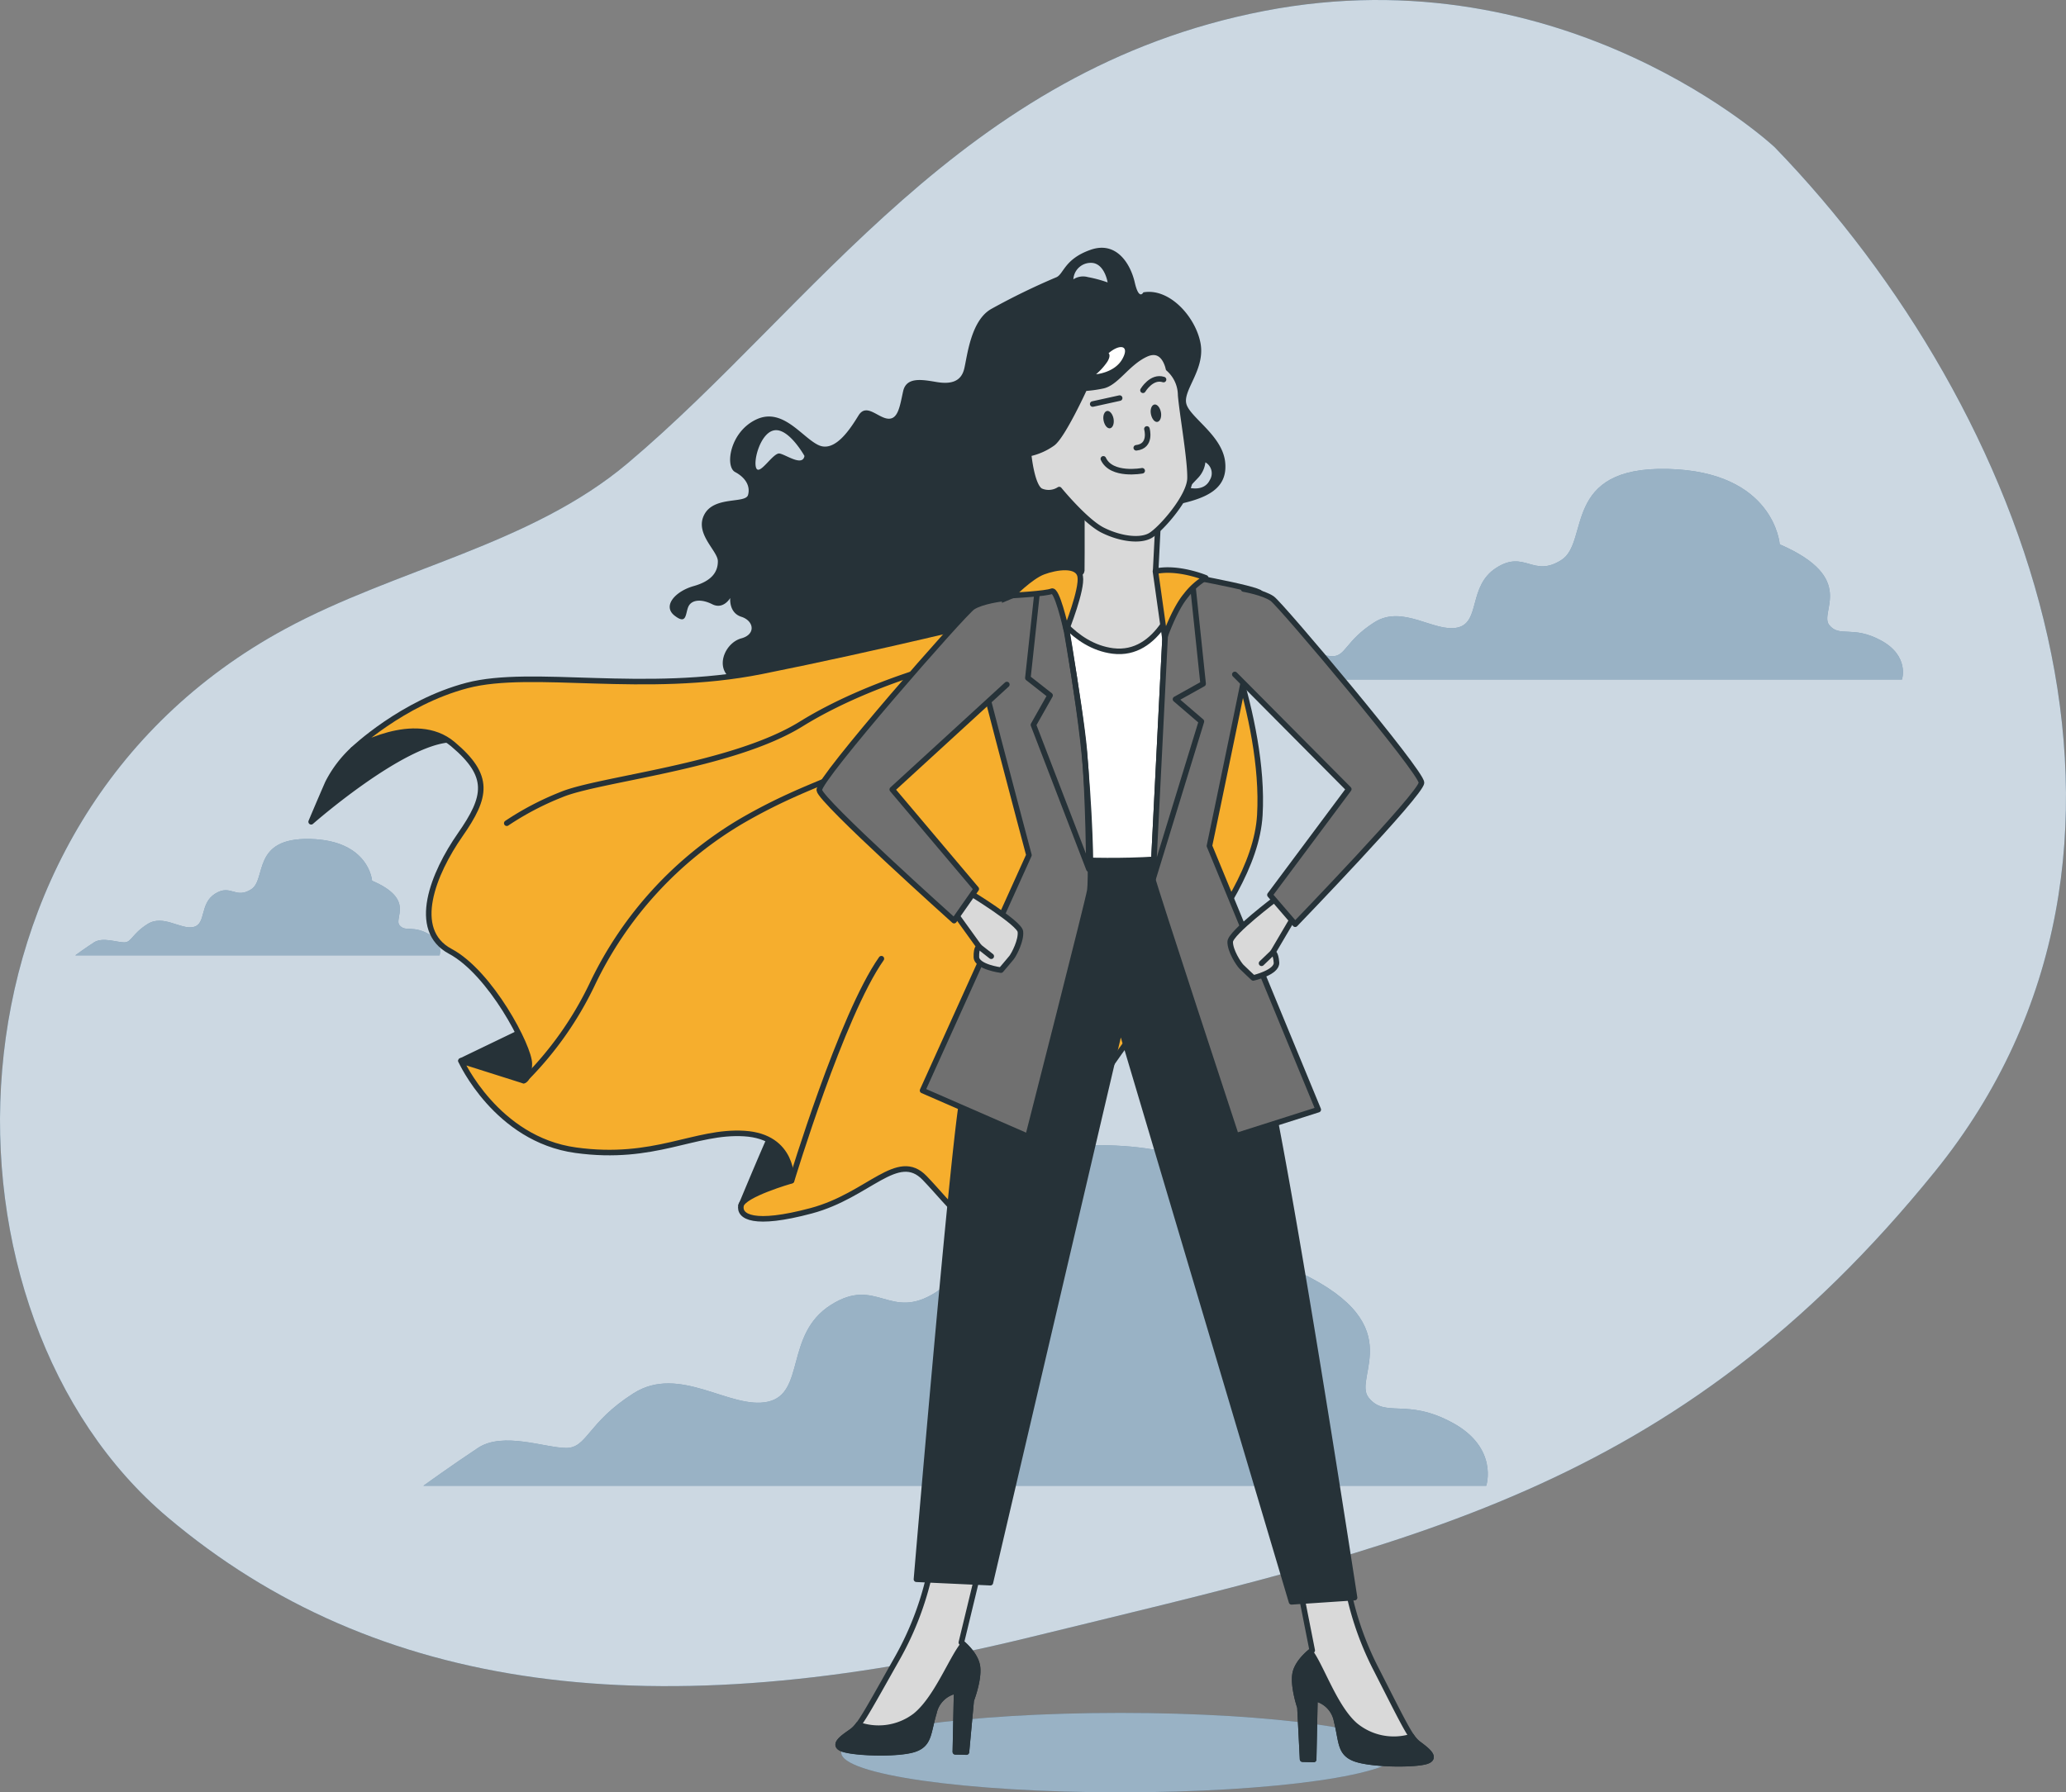 <?xml version="1.0" encoding="UTF-8" standalone="no"?>
<svg
   xmlns:dc="http://purl.org/dc/elements/1.1/"
   xmlns:cc="http://creativecommons.org/ns#"
   xmlns:rdf="http://www.w3.org/1999/02/22-rdf-syntax-ns#"
   xmlns:svg="http://www.w3.org/2000/svg"
   xmlns="http://www.w3.org/2000/svg"
   xmlns:sodipodi="http://sodipodi.sourceforge.net/DTD/sodipodi-0.dtd"
   xmlns:inkscape="http://www.inkscape.org/namespaces/inkscape"
   viewBox="0 0 372.311 323.078"
   version="1.1"
   id="svg1214"
   sodipodi:docname="Powerful-bro.svg"
   inkscape:version="1.0.2 (e86c8708, 2021-01-15)"
   width="372.311"
   height="323.078">
   <rect x="0" y="0" width="372.311" height="323.078" fill="#808080" stroke="none"/>
   <style>
   #svg1214 {
      overflow:visible;
   }
   @keyframes easeRightward {
  0% {
    transform: translateX(-15%);
  }
  100% {
    transform: translateX(5%);
  }
}
   @keyframes easeLeftward {
  0% {
    transform: translateX(6%);
  }
  100% {
    transform: translateX(-4%);
  }
}
   @keyframes zoomOut {
  0% {
    transform: scale(1);
  }
  100% {
    transform: scale(0.9);
  }
}
   #g1124, #path1120, #path1126, #path1128 {
      animation: 25s ease-out 0s 1 easeRightward;
        -webkit-animation-fill-mode: forwards;
  -moz-animation-fill-mode: forwards;
  -ms-animation-fill-mode: forwards;
  -o-animation-fill-mode: forwards;
  animation-fill-mode: forwards;
   }
   #path1132, #path1134 {
      animation: 25s ease-out 0s 1 easeLeftward;
        -webkit-animation-fill-mode: forwards;
  -moz-animation-fill-mode: forwards;
  -ms-animation-fill-mode: forwards;
  -o-animation-fill-mode: forwards;
  animation-fill-mode: forwards;
   }
   #path1115, #path1117 {
      animation: 25s ease-out 0s 1 zoomOut;
      transform-origin: center;
        -webkit-animation-fill-mode: forwards;
  -moz-animation-fill-mode: forwards;
  -ms-animation-fill-mode: forwards;
  -o-animation-fill-mode: forwards;
  animation-fill-mode: forwards;
   }
   </style>
  <defs
     id="defs1218" />
  <sodipodi:namedview
     pagecolor="#ffffff"
     bordercolor="#666666"
     borderopacity="1"
     objecttolerance="10"
     gridtolerance="10"
     guidetolerance="10"
     inkscape:pageopacity="0"
     inkscape:pageshadow="2"
     inkscape:window-width="1440"
     inkscape:window-height="847"
     id="namedview1216"
     showgrid="false"
     inkscape:zoom="1.334"
     inkscape:cx="165.89013"
     inkscape:cy="174.66796"
     inkscape:window-x="0"
     inkscape:window-y="25"
     inkscape:window-maximized="0"
     inkscape:current-layer="svg1214"
     inkscape:document-rotation="0" />
  <g
     id="freepik--background-simple--inject-2"
     transform="translate(-70.617,-75.332)">
    <path
       d="m 390.41,101.85 c 0,0 -37.51,-35.09 -92,-24.54 -54.49,10.55 -81.14,53.22 -114.63,81.48 -17.53,14.8 -41.65,19 -61.81,29.93 -64.46,34.92 -64.41,123.63 -21.11,160.14 37.48,31.61 87.64,38.17 155.46,21.57 67.82,-16.6 116.1,-26 163,-83.94 46.9,-57.94 16.9,-137.36 -28.91,-184.64 z"
       style="fill:#33648a"
       id="path1115" />
    <path
       d="m 390.41,101.85 c 0,0 -37.51,-35.09 -92,-24.54 -54.49,10.55 -81.14,53.22 -114.63,81.48 -17.53,14.8 -41.65,19 -61.81,29.93 -64.46,34.92 -64.41,123.63 -21.11,160.14 37.48,31.61 87.64,38.17 155.46,21.57 67.82,-16.6 116.1,-26 163,-83.94 46.9,-57.94 16.9,-137.36 -28.91,-184.64 z"
       style="opacity:0.75;fill:#ffffff"
       id="path1117" />
  </g>
  <g
     id="freepik--Clouds--inject-2"
     transform="translate(-70.617,-75.332)">
    <path
       d="m 409.62,190.79 c -5.15,-2.81 -7.5,-0.46 -9.37,-2.81 -1.87,-2.35 5.15,-8.43 -8.91,-14.53 0,0 -0.93,-13.12 -20.15,-13.59 -19.22,-0.47 -14.06,13.14 -19.19,16.41 -5.13,3.27 -6.57,-1.88 -11.72,1.4 -5.15,3.28 -2.81,9.84 -7,10.78 -4.19,0.94 -9.84,-4.22 -15,-0.94 -5.16,3.28 -5.15,6.1 -7.5,6.1 -2.35,0 -7,-1.88 -9.84,0 -2.84,1.88 -6.09,4.21 -6.09,4.21 h 118.52 c 0,0 1.41,-4.21 -3.75,-7.03 z"
       style="fill:#33648a"
       id="path1120" />
    <g
       style="opacity:0.5"
       id="g1124">
      <path
         d="m 409.62,190.79 c -5.15,-2.81 -7.5,-0.46 -9.37,-2.81 -1.87,-2.35 5.15,-8.43 -8.91,-14.53 0,0 -0.93,-13.12 -20.15,-13.59 -19.22,-0.47 -14.06,13.14 -19.19,16.41 -5.13,3.27 -6.57,-1.88 -11.72,1.4 -5.15,3.28 -2.81,9.84 -7,10.78 -4.19,0.94 -9.84,-4.22 -15,-0.94 -5.16,3.28 -5.15,6.1 -7.5,6.1 -2.35,0 -7,-1.88 -9.84,0 -2.84,1.88 -6.09,4.21 -6.09,4.21 h 118.52 c 0,0 1.41,-4.21 -3.75,-7.03 z"
         style="fill:#ffffff"
         id="path1122" />
    </g>
    <path
       d="m 332.39,331.8 c -8.33,-4.55 -12.12,-0.76 -15.14,-4.55 -3.02,-3.79 8.32,-13.63 -14.39,-23.47 0,0 -1.52,-21.2 -32.56,-22 -31.04,-0.8 -22.72,21.2 -31.05,26.5 -8.33,5.3 -10.6,-3 -18.92,2.28 -8.32,5.28 -4.55,15.94 -11.33,17.44 -6.78,1.5 -15.9,-6.81 -24.23,-1.51 -8.33,5.3 -8.33,9.84 -12.12,9.84 -3.79,0 -11.36,-3 -15.9,0 -4.54,3 -9.84,6.82 -9.84,6.82 h 191.54 c 0,0 2.27,-6.81 -6.06,-11.35 z"
       style="fill:#33648a"
       id="path1126" />
    <g
       style="opacity:0.5"
       id="g1130">
      <path
         d="m 332.39,331.8 c -8.33,-4.55 -12.12,-0.76 -15.14,-4.55 -3.02,-3.79 8.32,-13.63 -14.39,-23.47 0,0 -1.52,-21.2 -32.56,-22 -31.04,-0.8 -22.72,21.2 -31.05,26.5 -8.33,5.3 -10.6,-3 -18.92,2.28 -8.32,5.28 -4.55,15.94 -11.33,17.44 -6.78,1.5 -15.9,-6.81 -24.23,-1.51 -8.33,5.3 -8.33,9.84 -12.12,9.84 -3.79,0 -11.36,-3 -15.9,0 -4.54,3 -9.84,6.82 -9.84,6.82 h 191.54 c 0,0 2.27,-6.81 -6.06,-11.35 z"
         style="fill:#ffffff"
         id="path1128" />
    </g>
    <path
       d="m 147.79,243.65 c -2.85,-1.56 -4.15,-0.26 -5.19,-1.56 -1.04,-1.3 2.85,-4.67 -4.93,-8 0,0 -0.52,-7.27 -11.16,-7.53 -10.64,-0.26 -7.78,7.27 -10.63,9.08 -2.85,1.81 -3.64,-1 -6.49,0.78 -2.85,1.78 -1.56,5.45 -3.89,6 -2.33,0.55 -5.45,-2.33 -8.3,-0.52 -2.85,1.81 -2.86,3.3 -4.2,3.3 -1.34,0 -3.89,-1 -5.44,0 -1.55,1 -3.38,2.34 -3.38,2.34 h 65.65 c 0,0 0.81,-2.34 -2.04,-3.89 z"
       style="fill:#33648a"
       id="path1132" />
    <g
       style="opacity:0.5"
       id="g1136">
      <path
         d="m 147.79,243.65 c -2.85,-1.56 -4.15,-0.26 -5.19,-1.56 -1.04,-1.3 2.85,-4.67 -4.93,-8 0,0 -0.52,-7.27 -11.16,-7.53 -10.64,-0.26 -7.78,7.27 -10.63,9.08 -2.85,1.81 -3.64,-1 -6.49,0.78 -2.85,1.78 -1.56,5.45 -3.89,6 -2.33,0.55 -5.45,-2.33 -8.3,-0.52 -2.85,1.81 -2.86,3.3 -4.2,3.3 -1.34,0 -3.89,-1 -5.44,0 -1.55,1 -3.38,2.34 -3.38,2.34 h 65.65 c 0,0 0.81,-2.34 -2.04,-3.89 z"
         style="fill:#ffffff"
         id="path1134" />
    </g>
  </g>
  <path
     d="m 252.193,315.918 c 0,3.95 -22.52,7.16 -50.3,7.16 -27.78,0 -50.29,-3.21 -50.29,-7.16 0,-3.95 22.52,-7.16 50.29,-7.16 27.77,0 50.3,3.21 50.3,7.16 z"
     style="fill:#33648a"
     id="path1139" />
  <path
     d="m 252.193,315.918 c 0,3.95 -22.52,7.16 -50.3,7.16 -27.78,0 -50.29,-3.21 -50.29,-7.16 0,-3.95 22.52,-7.16 50.29,-7.16 27.77,0 50.3,3.21 50.3,7.16 z"
     style="opacity:0.5;fill:#ffffff"
     id="path1141" />
  <path
     d="m 212.183,90.928 c 5.27,-1.12 9.12,-2.82 8.6,-7.65 -0.52,-4.83 -6.39,-8.05 -7,-10.52 -0.61,-2.47 3.44,-6.18 2.56,-10.9 -0.88,-4.72 -5.58,-10 -10.3,-9.16 0,0 -0.78,1.56 -1.55,-1.79 -0.77,-3.35 -3.29,-7.5 -7.93,-5.89 -4.87,1.69 -4.87,4.52 -6.3,5 a 122.69,122.69 0 0 0 -11.59,5.65 c -3.75,2.07 -4.36,8.56 -4.92,10.83 -0.56,2.27 -2.35,2.81 -5,2.36 -2.65,-0.45 -5.42,-0.94 -6,1.66 -0.58,2.6 -0.88,5.1 -2.72,4.95 -1.84,-0.15 -3.9,-2.88 -5.32,-0.58 -1.42,2.3 -4.2,6.72 -7.18,5.36 -2.98,-1.36 -6.43,-6.87 -11.22,-4.65 -4.79,2.22 -5.7,8.5 -3.84,9.49 1.86,0.99 2.78,2.52 2.33,4.13 -0.45,1.61 -6.11,0.13 -7.89,3.55 -1.78,3.42 2.43,6.51 2.45,8.37 0.02,1.86 -1,3.56 -4.34,4.5 -3.34,0.94 -5.69,3.59 -3.46,5.33 2.23,1.74 1.93,-0.35 2.48,-1.6 0.55,-1.25 2.29,-1.47 4.31,-0.45 2.02,1.02 3.24,-1.13 3.24,-1.13 0,0 -0.29,2.66 2,3.39 2.29,0.73 2.66,3.17 0,3.89 -2.66,0.72 -4.5,4.47 -2.51,6.68 1.99,2.21 5.14,3.59 10.46,2.14 5.32,-1.45 16.79,-10 24.17,-5.64 7.38,4.36 20.59,4.24 27.08,2 6.49,-2.24 8.17,-9.09 13.28,-10.23 5.11,-1.14 3.75,-4.09 2.89,-7 -0.86,-2.91 -2.05,-10.97 3.22,-12.09 z m 3.71,-4.78 a 4.89,4.89 0 0 0 1.33,-2.81 2.28,2.28 0 0 1 0.8,3.18 c -1.05,2.19 -3.79,1.38 -3.79,1.38 z m -75.41,-4.4 c -1.15,-0.2 -3.56,4 -4.19,2.66 -0.63,-1.34 0.81,-6.63 3.39,-6.86 2.58,-0.23 5.29,4.64 5.29,4.64 -0.34,1.97 -3.34,-0.24 -4.49,-0.44 z m 55.56,-31.8 a 3.2,3.2 0 0 0 -2.61,0.4 3.14,3.14 0 0 1 3.56,-2.94 c 2.13,0.37 2.61,3.5 2.61,3.5 a 22.75,22.75 0 0 0 -3.56,-0.96 z"
     style="fill:#263238"
     id="path1143" />
  <path
     d="m 83.093,191.218 14.9,-7.18 a 14,14 0 0 1 0.06,6 c -0.64,3.73 -1.66,7.82 -5,7.75 -3.34,-0.07 -9.96,-6.57 -9.96,-6.57 z"
     style="fill:#263238;stroke:#263238;stroke-linecap:round;stroke-linejoin:round"
     id="path1145" />
  <path
     d="m 133.563,217.288 c 0,0 5.51,-13.32 6.67,-15.35 1.16,-2.03 9.59,-2.6 8.14,4.29 -1.45,6.89 -6.2,10.52 -9.21,11 a 18.43,18.43 0 0 1 -5.6,0.06 z"
     style="fill:#263238;stroke:#263238;stroke-linecap:round;stroke-linejoin:round"
     id="path1147" />
  <path
     d="m 63.603,135.128 a 21.36,21.36 0 0 0 -4.53,6 c -1.38,3.15 -3,7 -3,7 0,0 16.19,-14.24 25,-14.81 8.81,-0.57 11,-0.51 11,-0.51 0,0 -10.92,-5.09 -16.75,-3.53 a 37.65,37.65 0 0 0 -11.14,5.56 z"
     style="fill:#263238;stroke:#263238;stroke-linecap:round;stroke-linejoin:round"
     id="path1149" />
  <path
     d="m 179.463,111.558 c 0,0 -21.12,5.23 -42.21,9.45 -21.09,4.22 -41.33,-0.53 -53.07,2.55 -11.74,3.08 -20.58,11.57 -20.58,11.57 0,0 11.15,-6.76 18,-1 6.85,5.76 6.13,9.46 1.32,16.36 -4.81,6.9 -9,17.15 -1.77,21 7.23,3.85 14.3,17.3 14.24,20.3 -0.06,3 -1.06,3 -1.06,3 l -11.27,-3.57 c 0,0 6.38,14.14 20.67,16.11 14.29,1.97 21.41,-3.55 30.4,-3 8.99,0.55 8.49,8.51 8.49,8.51 0,0 -8.72,2.49 -9.09,4.48 -0.37,1.99 2.25,3.71 12.65,0.93 10.4,-2.78 15.57,-11 20.46,-5.9 4.89,5.1 7.79,9.83 13.13,9.94 5.34,0.11 8.79,-6.15 15.46,-21.68 6.67,-15.53 30.76,-36 31.8,-53.67 1.04,-17.67 -8.83,-39.87 -8.83,-39.87 z"
     style="fill:#f6ae2d;fill-opacity:1;stroke:#263238;stroke-linecap:round;stroke-linejoin:round"
     id="path1151" />
  <path
     d="m 172.633,119.088 c 0,0 -15.75,3.67 -28.25,11.41 -12.5,7.74 -36.55,9.9 -43.28,12.76 a 51.91,51.91 0 0 0 -9.78,5.13"
     style="fill:none;stroke:#263238;stroke-linecap:round;stroke-linejoin:round"
     id="path1153" />
  <path
     d="m 94.383,194.788 a 62,62 0 0 0 12.36,-17.41 68.12,68.12 0 0 1 27,-29.44 c 12.83,-7.4 19.17,-7.6 31,-15.35"
     style="fill:none;stroke:#263238;stroke-linecap:round;stroke-linejoin:round"
     id="path1155" />
  <path
     d="m 142.653,212.808 c 0,0 9,-29.82 16.18,-40"
     style="fill:none;stroke:#263238;stroke-linecap:round;stroke-linejoin:round"
     id="path1157" />
  <path
     d="m 167.873,282.018 a 55.41,55.41 0 0 1 -6.36,17.21 c -5.2,9.22 -6.59,11.86 -7.94,12.83 -1.35,0.97 -4.06,2.59 -1.4,3.31 2.66,0.72 10,0.87 12.67,-0.07 2.67,-0.94 2.39,-2.95 3.47,-6.59 a 5.08,5.08 0 0 1 4.08,-3.92 l -0.23,11 h 2 l 0.86,-9.32 c 0,0 1.41,-3.63 1.13,-6 -0.28,-2.37 -2.91,-4.4 -2.91,-4.4 l 3.29,-13.6 z"
     style="fill:#d9d9d9;stroke:#263238;stroke-linecap:round;stroke-linejoin:round"
     id="path1159" />
  <path
     d="m 174.163,315.828 0.86,-9.32 c 0,0 1.41,-3.63 1.13,-6 -0.22,-1.82 -1.84,-3.46 -2.56,-4.1 -2.17,2.7 -4.82,9.78 -8.63,12.86 a 10.9,10.9 0 0 1 -9.7,1.8 l -0.55,-0.24 a 5.56,5.56 0 0 1 -1.14,1.2 c -1.35,1 -4.06,2.59 -1.4,3.31 2.66,0.72 10,0.87 12.67,-0.07 2.67,-0.94 2.39,-2.95 3.47,-6.59 a 5.08,5.08 0 0 1 4.08,-3.92 l -0.23,11 z"
     style="fill:#263238;stroke:#263238;stroke-linecap:round;stroke-linejoin:round"
     id="path1161" />
  <path
     d="m 242.433,283.588 a 55.19,55.19 0 0 0 5.64,17.46 c 4.8,9.43 6.08,12.13 7.39,13.16 1.31,1.03 3.94,2.75 1.26,3.36 -2.68,0.61 -10,0.45 -12.65,-0.6 -2.65,-1.05 -2.27,-3.05 -3.2,-6.74 a 5.08,5.08 0 0 0 -3.91,-4.08 l -0.23,11 -2,-0.05 -0.47,-9.34 c 0,0 -1.26,-3.69 -0.88,-6 0.38,-2.31 3.09,-4.27 3.09,-4.27 l -2.71,-13.73 z"
     style="fill:#d9d9d9;stroke:#263238;stroke-linecap:round;stroke-linejoin:round"
     id="path1163" />
  <path
     d="m 234.733,317.098 -0.47,-9.34 c 0,0 -1.26,-3.69 -0.88,-6 0.3,-1.8 2,-3.37 2.74,-4 2.05,2.8 4.4,10 8.07,13.22 a 10.9,10.9 0 0 0 9.62,2.2 l 0.56,-0.21 a 5.5,5.5 0 0 0 1.09,1.25 c 1.31,1 3.94,2.75 1.26,3.36 -2.68,0.61 -10,0.45 -12.65,-0.6 -2.65,-1.05 -2.27,-3.05 -3.2,-6.74 a 5.08,5.08 0 0 0 -3.91,-4.08 l -0.23,11 z"
     style="fill:#263238;stroke:#263238;stroke-linecap:round;stroke-linejoin:round"
     id="path1165" />
  <path
     d="m 189.023,154.728 c 0,0 -13.81,31.76 -15.73,44.06 -1.92,12.3 -8.14,85.88 -8.14,85.88 l 13.32,0.62 19.79,-84.62 3.66,-15.6 30.82,103.67 11.36,-0.76 c 0,0 -12,-78.27 -16.63,-97 a 273.38,273.38 0 0 0 -12.27,-36.71 z"
     style="fill:#263238;stroke:#263238;stroke-linecap:round;stroke-linejoin:round"
     id="path1167" />
  <path
     d="m 194.943,86.388 c 0,0 0.05,14.7 0,16.49 -0.05,1.79 -16.56,6.64 -16.56,6.64 l 10.69,45.21 c 0,0 14,1.19 26.18,-0.52 l 8,-48.22 -15,-3 0.6,-11.81 c 0,0 -9.47,-0.21 -13.91,-4.79 z"
     style="fill:#d9d9d9;stroke:#263238;stroke-linecap:round;stroke-linejoin:round"
     id="path1169" />
  <path
     d="m 213.383,104.018 c -1.09,4.09 -4.65,14.36 -12.84,13.32 -7.08,-0.9 -11.4,-7.88 -12.92,-10.82 -4.46,1.59 -9.31,3 -9.31,3 l 10.69,45.21 c 0,0 14,1.19 26.18,-0.52 l 8,-48.22 z"
     style="fill:#ffffff;stroke:#263238;stroke-linecap:round;stroke-linejoin:round"
     id="path1171" />
  <path
     d="m 190.623,104.228 c 0,0 4,21.77 5,34 1,12.23 1,20.63 0.78,22.24 -0.22,1.61 -11.15,44.39 -11.15,44.39 l -19,-8.29 19.17,-42.43 c 0,0 -11,-41.27 -10.93,-42.71 0.07,-1.44 16.13,-7.2 16.13,-7.2 z"
     style="fill:#707070;stroke:#263238;stroke-linecap:round;stroke-linejoin:round"
     id="path1173" />
  <path
     d="m 187.013,105.758 -1.78,16.45 4,3.14 -3,5.31 10,26 c 0,0 -0.09,-12.73 -0.81,-21.17 -0.72,-8.44 -4.9,-31.28 -4.9,-31.28 z"
     style="fill:none;stroke:#263238;stroke-linecap:round;stroke-linejoin:round"
     id="path1175" />
  <path
     d="m 210.543,103.208 c 0,0 -2.76,54.79 -2.78,55.32 -0.02,0.53 15,46.2 15,46.2 l 14.8,-4.71 -19.61,-47.54 c 0,0 9.36,-44.62 9.2,-45.51 -0.16,-0.89 -16.61,-3.76 -16.61,-3.76 z"
     style="fill:#707070;stroke:#263238;stroke-linecap:round;stroke-linejoin:round"
     id="path1177" />
  <polygon
     points="278.38,233.86 281.16,178.54 285.45,179.71 287.43,198.59 282.45,201.37 287.12,205.38 "
     style="fill:#707070;stroke:#263238;stroke-linecap:round;stroke-linejoin:round"
     id="polygon1179"
     transform="translate(-70.617,-75.332)" />
  <path
     d="m 210.563,66.438 a 4.29,4.29 0 0 0 -0.15,-0.56 c -0.35,-1.08 -1.39,-3.25 -4,-2 -3.37,1.6 -5.28,5.23 -7.79,5.68 a 22.48,22.48 0 0 1 -3.18,0.43 c 0,0 -3.85,8.43 -5.72,9.89 a 11.27,11.27 0 0 1 -4.37,1.91 c 0,0 0.54,5.85 2.19,6.72 a 3.53,3.53 0 0 0 3.34,-0.26 c 0,0 4.72,5.77 7.86,7.33 3.14,1.56 6.63,2 8.48,1 1.85,-1 7.16,-7 7.23,-10.36 0.07,-3.36 -1.42,-11.71 -1.69,-15 a 6.41,6.41 0 0 0 -2.2,-4.78 z"
     style="fill:#d9d9d9;stroke:#263238;stroke-linecap:round;stroke-linejoin:round"
     id="path1181" />
  <path
     d="m 199.773,63.668 c 0,0 0.49,0.34 -0.2,1.5 a 11.22,11.22 0 0 1 -2.05,2.29 c 0,0 3.34,-0.26 4.73,-2.74 1.39,-2.48 -0.44,-2.8 -2.48,-1.05 z"
     style="fill:#ffffff"
     id="path1183" />
  <path
     d="m 200.673,75.478 c 0.15,0.86 -0.13,1.63 -0.63,1.72 -0.5,0.09 -1,-0.54 -1.17,-1.4 -0.17,-0.86 0.13,-1.63 0.63,-1.72 0.5,-0.09 1.02,0.59 1.17,1.4 z"
     style="fill:#263238"
     id="path1185" />
  <path
     d="m 209.213,74.328 c 0.15,0.86 -0.14,1.63 -0.64,1.72 -0.5,0.09 -1,-0.55 -1.17,-1.41 -0.17,-0.86 0.13,-1.63 0.63,-1.72 0.5,-0.09 1.02,0.54 1.18,1.41 z"
     style="fill:#263238"
     id="path1187" />
  <line
     x1="196.913"
     y1="72.828"
     x2="201.773"
     y2="71.758"
     style="fill:none;stroke:#263238;stroke-linecap:round;stroke-linejoin:round"
     id="line1189" />
  <path
     d="m 205.973,70.348 c 0,0 1.56,-2.64 3.71,-1.93"
     style="fill:none;stroke:#263238;stroke-linecap:round;stroke-linejoin:round"
     id="path1191" />
  <path
     d="m 205.833,84.858 c 0,0 -5.53,1.05 -7,-2.15"
     style="fill:none;stroke:#263238;stroke-linecap:round;stroke-linejoin:round"
     id="path1193" />
  <path
     d="m 206.683,77.318 c 0,0 0.89,3.1 -1.92,3.4"
     style="fill:none;stroke:#263238;stroke-linecap:round;stroke-linejoin:round"
     id="path1195" />
  <path
     d="m 230.103,161.868 c 0,0 -8.38,6.28 -8.41,7.89 -0.03,1.61 1.53,4 2.05,4.52 0.52,0.52 2.11,2 2.11,2 0,0 4.32,-1 4.18,-2.78 -0.14,-1.78 -0.65,-1.83 -0.65,-1.83 l 3.53,-6 z"
     style="fill:#d9d9d9;stroke:#263238;stroke-linecap:round;stroke-linejoin:round"
     id="path1197" />
  <line
     x1="229.353"
     y1="171.708"
     x2="227.343"
     y2="173.638"
     style="fill:none;stroke:#263238;stroke-linecap:round;stroke-linejoin:round"
     id="line1199" />
  <path
     d="m 222.523,121.568 20.54,20.68 -14.21,19.06 4.55,5.29 c 0,0 22.72,-23.54 22.76,-25.51 0.04,-1.97 -25.31,-32.07 -26.9,-33.18 -1.59,-1.11 -5.16,-1.73 -5.16,-1.73"
     style="fill:#707070;stroke:#263238;stroke-linecap:round;stroke-linejoin:round"
     id="path1201" />
  <path
     d="m 174.753,160.918 c 0,0 8.94,5.44 9.13,7 0.19,1.56 -1.13,4.11 -1.6,4.7 -0.47,0.59 -1.9,2.25 -1.9,2.25 0,0 -4.39,-0.56 -4.43,-2.36 -0.04,-1.8 0.5,-1.86 0.5,-1.86 l -4.07,-5.65 z"
     style="fill:#d9d9d9;stroke:#263238;stroke-linecap:round;stroke-linejoin:round"
     id="path1203" />
  <line
     x1="176.443"
     y1="170.648"
     x2="178.633"
     y2="172.368"
     style="fill:none;stroke:#263238;stroke-linecap:round;stroke-linejoin:round"
     id="line1205" />
  <path
     d="m 181.443,123.388 -20.65,18.92 15.14,17.93 -4,5.71 c 0,0 -24.06,-21.56 -24.29,-23.52 -0.23,-1.96 26,-31.93 27.65,-33 1.65,-1.07 5.23,-1.5 5.23,-1.5"
     style="fill:#707070;stroke:#263238;stroke-linecap:round;stroke-linejoin:round"
     id="path1207" />
  <path
     d="m 192.153,113.548 c 0,0 2.92,-7.32 2.51,-9.64 -0.41,-2.32 -4.35,-1.71 -6.68,-0.83 -2.33,0.88 -5.63,4.27 -5.63,4.27 0,0 6.24,-0.34 7.17,-0.78 0.93,-0.44 2.42,6.1 2.63,6.98 z"
     style="fill:#f6ae2d;fill-opacity:1;stroke:#263238;stroke-linecap:round;stroke-linejoin:round"
     id="path1209" />
  <path
     d="m 208.223,102.978 1.67,11.87 c 0,0 1.72,-5 3.85,-7.54 a 12.61,12.61 0 0 1 3.53,-3.15 c 0,0 -4.96,-2.07 -9.05,-1.18 z"
     style="fill:#f6ae2d;fill-opacity:1;stroke:#263238;stroke-linecap:round;stroke-linejoin:round"
     id="path1211" />
</svg>
